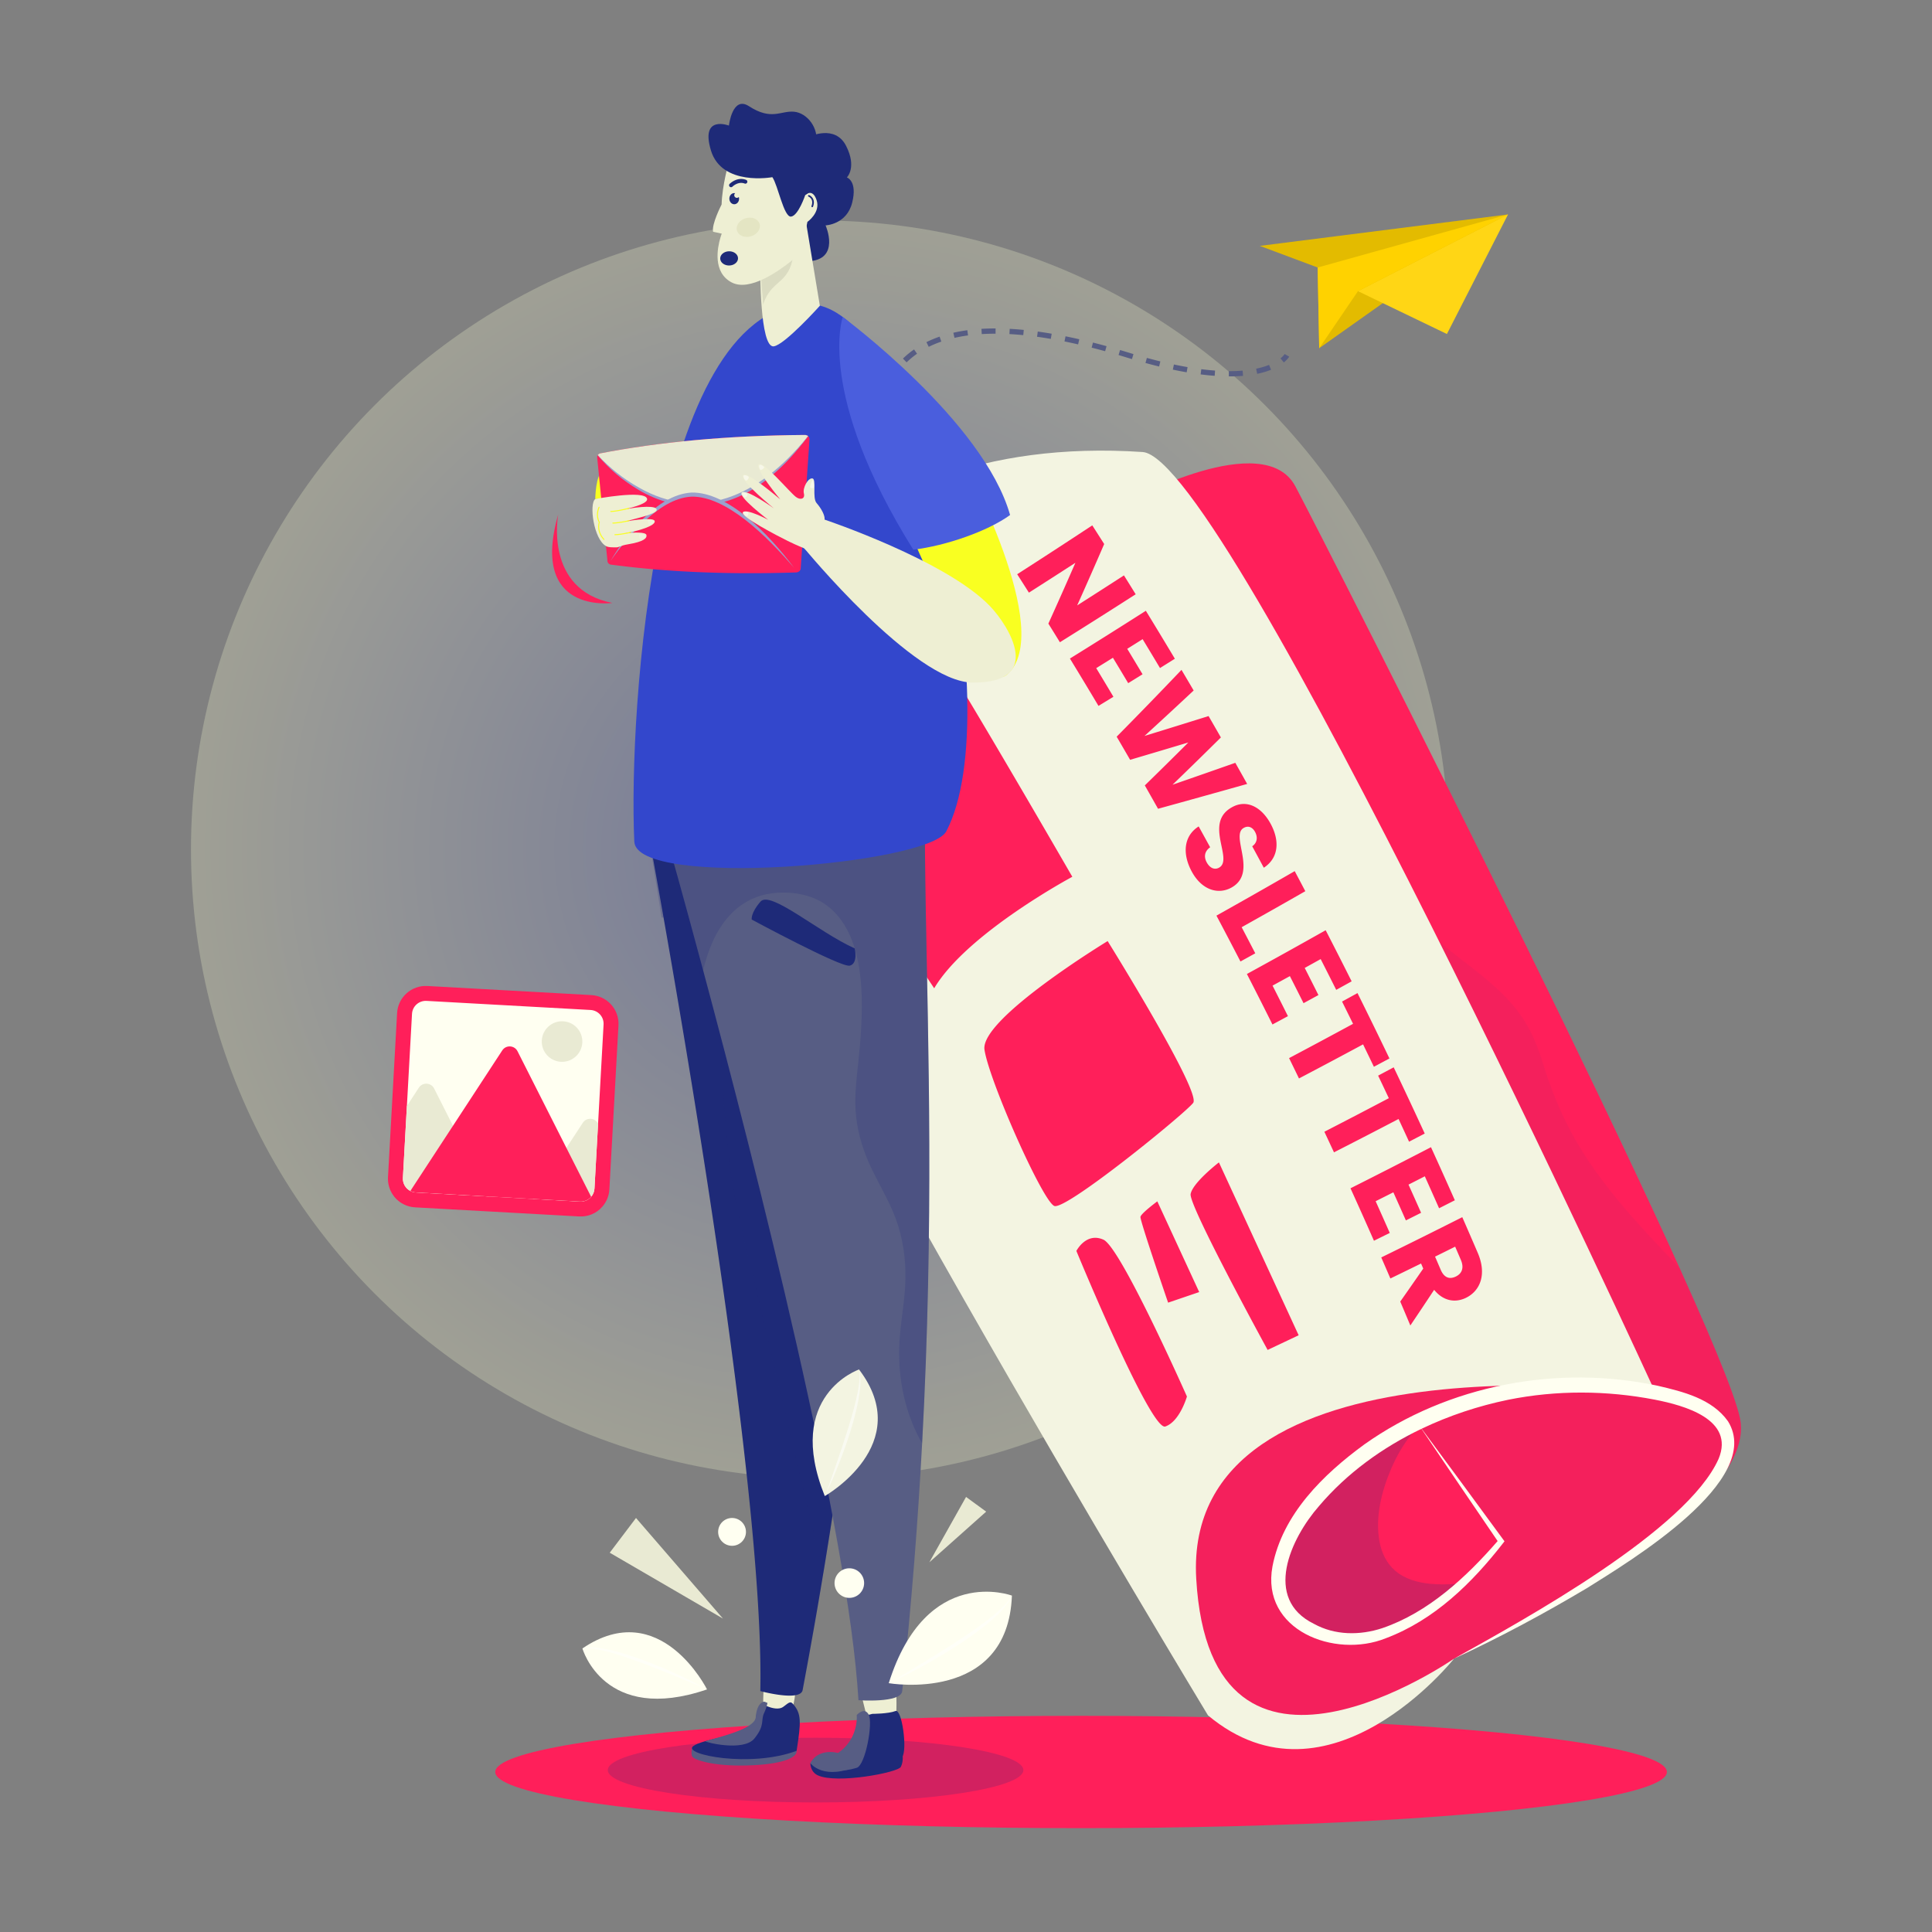 <svg id="SvgjsSvg1318" width="360" height="360" xmlns="http://www.w3.org/2000/svg" version="1.1" xmlns:xlink="http://www.w3.org/1999/xlink" xmlns:svgjs="http://svgjs.com/svgjs"><rect width="100%" height="100%" fill="#808080" stroke="none"/><defs id="SvgjsDefs1319"></defs><g id="SvgjsG1320"><svg xmlns="http://www.w3.org/2000/svg" enable-background="new 0 0 3000 3000" viewBox="0 0 3000 3000" width="360" height="360"><ellipse cx="1678.67" cy="2751.54" fill="#ff1f5a" rx="909.64" ry="87.21" class="colorbac8e5 svgShape"></ellipse><radialGradient id="a" cx="1273.08" cy="1318.948" r="976.526" gradientUnits="userSpaceOnUse"><stop offset="0" stop-color="#4a5edd" class="stopColor4a97dd svgShape"></stop><stop offset="1" stop-color="#feffd5" class="stopColord5e5ff svgShape"></stop></radialGradient><circle cx="1273.08" cy="1318.95" r="976.53" fill="url(#a)" opacity=".25"></circle><path fill="#e3bb00" d="m1956.21 381.8 89.84 33.59 2.41 125.3 293.21-207.73z" class="colore36c00 svgShape"></path><path fill="#ffd615" d="m2108.63 452.1 138.13 66.54 94.91-185.68z" class="colorfab60c svgShape"></path><path fill="#ffd200" d="m2046.05 415.39 2.26 117.14.15 8.16 60.17-88.59 233.04-119.14z" class="colorff8d00 svgShape"></path><path fill="#575d84" d="M1381.56 829.34c4.35 12.87 7.48 20.42 7.62 20.73l7.53-3.14c-.03-.07-3.16-7.63-7.42-20.21l-7.73 2.62zM1402.08 556.81l5.69 5.85c4.95-4.82 10.41-9.32 16.22-13.38l-4.66-6.68c-6.17 4.3-11.97 9.09-17.25 14.21zM1480.35 516.68l1.81 7.95c6.7-1.53 13.76-2.8 21.01-3.78l-1.1-8.08c-7.48 1.02-14.78 2.33-21.72 3.91zM1438.53 531.26l3.61 7.3c6.14-3.04 12.72-5.77 19.55-8.13l-2.67-7.71c-7.14 2.48-14.05 5.35-20.49 8.54zM1377.1 785.26l-7.9 1.99c1.9 7.57 3.85 14.67 5.76 21.16l7.82-2.29c-1.88-6.41-3.8-13.4-5.68-20.86zM1368.46 743l-8.05 1.26c1.15 7.41 2.48 14.63 3.91 21.6l7.98-1.65c-1.4-6.83-2.7-13.93-3.84-21.21zM1524.48 518.78c6.88-.42 14.03-.63 21.46-.62V510c-7.6 0-14.92.21-21.95.64l.49 8.14zM1365.48 657.39l-8.11-.92c-.8 7.08-1.32 14.49-1.55 22.03l8.15.24c.21-7.31.72-14.49 1.51-21.35zM1393.98 578.52l-6.57-4.83c-4.32 5.89-8.27 12.29-11.74 19.02l7.25 3.73c3.28-6.35 7-12.38 11.06-17.92zM1364.13 700.22l-8.16.33c.28 7.03.82 14.4 1.6 21.94l8.11-.84c-.76-7.37-1.29-14.58-1.55-21.43zM1374.64 615.87l-7.7-2.66c-2.36 6.82-4.37 14.01-5.98 21.39l7.96 1.74c1.54-7.07 3.46-13.95 5.72-20.47zM1864.33 581.36c7.69.98 14.96 1.7 21.83 2.2l.58-8.13c-6.72-.49-13.84-1.2-21.38-2.16l-1.03 8.09zM1908.18 576.29l-.05 8.15c7.64.04 15.06-.24 22.07-.82l-.67-8.12c-6.77.57-13.96.83-21.35.79zM1950.51 572.52l1.66 7.98c7.82-1.62 15.06-3.77 21.49-6.37l-3.06-7.56c-5.99 2.43-12.74 4.43-20.09 5.95zM1821.17 573.96a591.49 591.49 0 0 0 21.49 4.13l1.38-8.04c-6.76-1.17-13.83-2.52-21.19-4.07l-1.68 7.98zM1567.44 518.76c6.94.37 14.1.91 21.48 1.64l.79-8.12c-7.52-.73-14.79-1.28-21.85-1.66l-.42 8.14zM1994.8 549.74c-.01.03-1.71 2.92-6.42 6.74l5.14 6.33c5.64-4.59 7.94-8.29 8.34-8.99l-7.06-4.08zM1652.94 530.19c6.89 1.39 13.93 2.91 21.14 4.56l1.82-7.94c-7.27-1.67-14.39-3.2-21.35-4.6l-1.61 7.98zM1610.33 522.93c6.93.94 14.08 2.04 21.35 3.3l1.38-8.04c-7.39-1.26-14.62-2.38-21.62-3.34l-1.11 8.08zM1695.12 539.83c6.85 1.73 13.82 3.58 20.93 5.54l2.17-7.86c-7.17-1.98-14.2-3.83-21.09-5.58l-2.01 7.9zM1739.21 543.51l-2.31 7.81c4.32 1.28 8.68 2.6 13.09 3.95l7.72 2.34 2.31-7.81-7.64-2.31c-4.43-1.36-8.83-2.69-13.17-3.98zM1778.7 563.63c7.28 1.99 14.32 3.81 21.15 5.48l1.94-7.91c-6.77-1.66-13.75-3.46-20.95-5.43l-2.14 7.86z" class="color575e84 svgShape"></path><ellipse cx="1266.42" cy="2748.59" fill="#1e2a78" opacity=".2" rx="322.66" ry="50.26" class="color3e4268 svgShape"></ellipse><path fill="#ff1f5a" d="M1754.61 777.16s208.14-113.44 256.83-22S2671.07 2048.88 2702 2203.14s-444.12 372.33-444.12 372.33-320.8 275.92-421.24-52.48c-100.43-328.4 122.81-1563.41-82.03-1745.83z" class="colorbac8e5 svgShape"></path><path fill="#1e2a78" d="M2608.16 1969.13c-66.75-70.14-134.14-140.11-177.19-228.04-13.93-28.45-25.28-58.13-34.57-88.39-8.37-27.28-18.81-53.35-35.41-76.76-33.81-47.7-85.76-78.5-129.25-116.26-107.14-93.01-203.39-198.29-291.99-308.93-36.65-45.76-71.96-92.59-106.1-140.26 46.83 424.27-76.51 1252.49 3.01 1512.5 100.44 328.4 421.24 52.48 421.24 52.48s475.05-218.07 444.12-372.33c-6.89-34.23-42.35-120.15-93.86-234.01z" opacity=".05" class="color3e4268 svgShape"></path><path fill="#ff1f5a" d="m2203.17 2212.58 126.63 179.32s-221.85 260.67-330.83 99.18c-82.24-121.85 204.2-278.5 204.2-278.5z" class="colorbac8e5 svgShape"></path><path fill="#1e2a78" d="M2221.2 2459.35c-19.76-1.9-39.73-7.33-55.03-20.57-13.16-11.4-20.82-27.6-24-44.5-7.18-38.23 3.18-79.2 18.3-114.27 7.79-18.07 17.56-35.35 29.7-50.88 4.21-5.38 8.87-10.54 13.85-15.35l-.86-1.21s-286.44 156.65-204.21 278.5c70.47 104.42 188.12 32.33 262.48-31.66-13.41.9-26.87 1.23-40.23-.06z" opacity=".2" class="color3e4268 svgShape"></path><path fill="#f3f4e1" d="M1774.24 701.89c130.8 8.74 796.29 1460.43 796.29 1460.43s-735.3-98.47-713.03 289.09c22.27 387.56 400.38 124.06 400.38 124.06s-194.22 244.94-382.08 88.2c0 0-753.99-1245.69-776.96-1441.83-22.97-196.14 178.35-553.17 675.4-519.95z" class="colore1e6f4 svgShape"></path><path fill="#fffff1" d="M2683.25 2206.99c-24.92-35.13-69.91-46.04-109.14-55.19-155.58-33.28-325.01-1.4-455.37 90.94-64 46.67-127.17 108.45-142.84 189.48-18.38 99.18 96.59 143.61 175.89 111.68 75.51-28.37 134.05-85.79 182.47-148.08l1.91-2.52s-1.83-2.5-1.83-2.49c-31.19-42.74-92.96-126.68-126.8-172.3 42.8-20.44 88.27-35.47 134.27-44.94 74.9-15.1 152.76-14.72 227.92-.15 45.66 8.88 124.16 30.56 99 91.63-49.11 111.02-300.86 249.28-410.86 310.43 70.85-32.74 139.71-69.76 206.9-109.79 64.95-40.88 275.49-166.8 218.48-258.7zm-357.73 185.95c-48.93 56.29-107.8 110.93-179 135.2-34.99 11.57-73.87 11.32-106.31-6.7-79.19-38.87-36.42-132.21 8.1-183.01 43.34-51.02 98.45-90.86 158.95-119.8 31.06 46.14 87.89 129.91 118.26 174.31z" class="colorf1f2ff svgShape"></path><path fill="#ff1f5a" d="M1763.47 922.77c-39.1 25.12-78.32 49.96-117.64 74.5-5.96-9.66-11.93-19.3-17.92-28.92 14.17-31.31 28.16-62.79 41.96-94.46-24.02 15.57-48.07 31.02-72.18 46.37-6.05-9.55-12.12-19.09-18.21-28.6 38.98-25 77.85-50.3 116.6-75.87 6.18 9.64 12.35 19.29 18.49 28.97a7335.895 7335.895 0 0 1-41.95 95.32c24.26-15.42 48.47-30.96 72.64-46.6 6.09 9.73 12.16 19.5 18.21 29.29zM1801.23 1037.32c-8.95-14.99-17.93-29.94-26.97-44.84-7.95 5.01-15.91 10.01-23.88 15 7.96 13.14 15.89 26.32 23.78 39.53-7.43 4.6-14.85 9.2-22.29 13.78-7.87-13.18-15.78-26.33-23.72-39.44a8632.43 8632.43 0 0 1-25.95 16.12c8.95 14.78 17.85 29.61 26.72 44.49-7.73 4.73-15.46 9.45-23.2 14.15a7615.621 7615.621 0 0 0-44.35-73.52c39.4-24.44 78.7-49.16 117.89-74.18a7822.88 7822.88 0 0 1 45.06 74.47c-7.69 4.84-15.38 9.65-23.09 14.44zM1834.62 1040.18a8406.49 8406.49 0 0 1 18.89 32.01 8260.265 8260.265 0 0 1-76.34 70.59c33.18-10.21 66.35-20.5 99.5-30.87 6.39 11.04 12.76 22.1 19.11 33.19a7971.508 7971.508 0 0 1-75.09 73.43c32.51-11.25 65.01-22.6 97.48-34.04 6.16 10.91 12.3 21.85 18.42 32.81-46.1 12.99-92.23 25.84-138.38 38.56a7925.29 7925.29 0 0 0-20.54-36.27 7850.96 7850.96 0 0 0 67.56-66.68c-30.12 9.03-60.24 18.01-90.38 26.92-6.94-12-13.9-23.96-20.89-35.9 33.78-34.18 67.33-68.77 100.66-103.75zM1850.62 1353.48c-14.59-26.85-13.22-55.1 10.68-70.21 5.96 10.77 11.9 21.56 17.82 32.37-8.81 6.26-9.99 14.88-5.33 23.44 4.85 8.91 12.26 12.16 19.34 8.12 22.5-12.97-23.82-68.54 19.01-93.23 22.78-13.46 46.31-1.53 60.78 24.97 15.05 27.57 11.96 53.9-10.5 68.46a7054.54 7054.54 0 0 0-17.99-33.32c7.46-5.04 8.98-13.51 4.64-21.87-3.86-7.47-10.51-10.91-18.08-6.49-20.91 12.16 22.38 69.07-18.35 92.27-20.42 11.6-46.18 4.65-62.02-24.51zM2026.89 1383.84c-32.88 18.83-65.83 37.47-98.84 55.92 7.08 13.48 14.12 27 21.13 40.54-7.67 4.24-15.33 8.47-23 12.69a7366.4 7366.4 0 0 0-37.29-71.2c40.6-22.74 81.11-45.77 121.53-69.1 5.51 10.37 11 20.75 16.47 31.15zM2074.86 1537.04c-7.99-15.97-16.03-31.9-24.12-47.78-8.25 4.59-16.51 9.17-24.77 13.74 7.13 14.01 14.22 28.05 21.27 42.13-7.7 4.21-15.4 8.42-23.11 12.61-7.03-14.05-14.1-28.06-21.21-42.03-8.97 4.93-17.93 9.85-26.91 14.75 8.01 15.76 15.97 31.57 23.89 47.42-8.01 4.32-16.02 8.63-24.04 12.93-13.1-26.25-26.33-52.39-39.68-78.4 40.86-22.36 81.62-45.01 122.3-67.96 13.57 26.33 27.02 52.79 40.33 79.37-7.98 4.43-15.97 8.83-23.95 13.22zM2107.91 1542.06c16.74 33.64 33.28 67.48 49.61 101.51a8017.3 8017.3 0 0 1-24.14 12.92c-5.58-11.63-11.17-23.23-16.8-34.81a10698.85 10698.85 0 0 1-99.54 52.93 7689.71 7689.71 0 0 0-15.37-31.58c33.17-17.56 66.29-35.31 99.35-53.25-5.67-11.54-11.37-23.06-17.08-34.56 7.98-4.38 15.98-8.76 23.97-13.16zM2164.12 1657.33c16.27 34.09 32.34 68.37 48.19 102.84-8.11 4.23-16.21 8.44-24.32 12.65-5.41-11.78-10.85-23.54-16.31-35.27-33.37 17.46-66.8 34.72-100.29 51.79-4.95-10.68-9.93-21.34-14.92-31.98 33.42-17.18 66.78-34.55 100.08-52.11-5.51-11.7-11.04-23.37-16.6-35.02 8.06-4.3 16.11-8.59 24.17-12.9zM2234.59 1876.18c-7.34-16.58-14.72-33.12-22.15-49.62-8.43 4.31-16.87 8.62-25.31 12.91a7532.18 7532.18 0 0 1 19.53 43.75c-7.87 3.95-15.74 7.9-23.61 11.83a7808.71 7808.71 0 0 0-19.46-43.65c-9.16 4.63-18.32 9.24-27.49 13.84 7.35 16.37 14.66 32.79 21.92 49.25-8.18 4.05-16.37 8.09-24.55 12.12a7700.775 7700.775 0 0 0-36.43-81.43c41.74-20.98 83.4-42.26 124.98-63.83 12.48 27.36 24.83 54.83 37.05 82.43-8.16 4.14-16.32 8.28-24.48 12.4zM2294.72 1945.6c14.34 33.42 3.54 59.02-18.44 69.69-15.87 7.72-34.72 5.62-49.35-12.45-12.26 18.54-24.57 37-36.95 55.37-5.19-12.4-10.42-24.79-15.66-37.14 11.95-17 23.85-34.07 35.7-51.21-1.13-2.63-2.27-5.26-3.4-7.88-15.87 7.79-31.75 15.54-47.64 23.24-4.7-10.91-9.42-21.8-14.16-32.68 42.01-20.54 83.94-41.38 125.8-62.52 8.1 18.48 16.13 37 24.1 55.58zm-26.32 10.71c-2.94-6.84-5.88-13.68-8.83-20.5-10.4 5.18-20.81 10.33-31.22 15.47 2.94 6.81 5.87 13.62 8.79 20.44 5.3 12.36 13.69 15.26 23.58 10.41 9.36-4.58 13-13.42 7.68-25.82zM1423.7 961.09c12 2.65 241.4 400.37 241.4 400.37s-163.83 87.63-214.49 173.14c0 0-227.37-339.68-227.19-370.81.18-31.14 96.54-225.6 200.28-202.7zM1719.94 1461.3s-198.35 120.58-191.24 168.62c7.11 48.05 90.37 235.6 108.43 242.7 18.06 7.1 202.58-143.15 215.63-160.08 13.06-16.92-132.82-251.24-132.82-251.24zM1892.73 1804.96l123.81 268.43-48.17 22.79s-122.73-224.31-119.56-242.07c3.16-17.76 43.92-49.15 43.92-49.15zM1797.08 1865.46l65.04 140.86-48.27 16.43s-43.91-127.68-42.95-133.19c.95-5.51 26.18-24.1 26.18-24.1zM1671.39 1942.44s115.55 280.39 138.12 272.6c22.57-7.79 33.55-46.54 33.55-46.54s-102.57-231.32-129.56-243.49c-26.99-12.18-42.11 17.43-42.11 17.43z" class="colorbac8e5 svgShape"></path><path fill="#eeefd3" d="M1185.08 2662.15s-1.07-42.07 3.94-76.98c1.64-11.43 46.99-5.38 47.49 2.1 1.94 29.14-4.34 75.21-13.74 85.47-9.4 10.27-32.09 8.85-37.69-10.59z" class="colorefd9d3 svgShape"></path><path fill="#575d84" d="m1081.32 2713.06-6.62 1.24s-2.39 9.41.55 13.72c2.94 4.31 30.56 14.84 84.38 13.39 53.81-1.44 78.5-11.74 77.34-22.79-1.16-11.05-132.53 20.38-155.65-5.56z" class="color575e84 svgShape"></path><path fill="#1e2a78" d="M1236.97 2718.63c-71.23 26.82-178.18 5.86-160.54-7.28 3.88-2.89 10.65-5.35 18.86-7.7 29.19-8.28 76.72-14.82 77.99-31.79 1.63-21.74 11.58-24.87 13.87-24.06.58.22 2.17.95 4.36 1.81 6.41 2.51 18.05 6.05 25.21.4 9.63-7.57 11.04-8.43 15.28-3.42 12.4 14.7 12.06 27.09 4.97 72.04z" class="color3e4268 svgShape"></path><path fill="#575d84" d="M1191.73 2644.31c-.97 5.08-2.9 10.85-5.17 15.57-5.71 11.82 1.94 18.51-15.1 39.62-17.02 21.1-78.02 5.56-76.18 4.15 29.19-8.28 76.94-20.11 78.21-37.08 1.63-21.74 11.58-24.87 13.87-24.06.59.2 2.17.94 4.37 1.8z" class="color575e84 svgShape"></path><path fill="#1e2a78" d="M1406.06 1219.33c-.84 8.8-1.68 17.92-2.5 27.37-23.35 259.64-37.36 665.82-125.15 1196.25-9.7 58.91-20.42 119.39-32.08 181.35-3.45 18.53-65.71 1.6-65.71 1.6 5.8-276.28-97.89-904.13-150.3-1201.34-15.28-87.07-26.22-145.8-28.73-158.99a82.9 82.9 0 0 0-.48-2.83l404.95-43.41z" class="color3e4268 svgShape"></path><path fill="#1e2a78" d="M1406.06 1219.33c-.84 8.8-1.68 17.92-2.5 27.37-23.35 259.64-37.36 665.82-125.15 1196.25-8.23-34.26-16.46-68.51-24.61-102.85-24.07-100.75-47.81-201.59-71.47-302.52-11.78-50.02-23.65-100.11-35.34-150.13-11.52-49.45-17.31-100.1-21.22-150.72-3.82-49.97-5.85-100.06-9.99-150.01-1.71-20.28-4.48-40.52-5.46-60.82-.83-17.37-1.26-35.08-5.33-52.04-3.35-14.22-9.47-28.46-21.87-37.09-10.74-7.38-23.92-11.2-36.79-12.27-5.13-.53-10.58-.47-16.01.06-.97.11-2.03.21-3 .32-13.83-87.43-23.54-145.95-25.73-159.3a82.9 82.9 0 0 0-.48-2.83l404.95-43.42z" opacity=".2" class="color3e4268 svgShape"></path><path fill="#eeefd3" d="M1351.4 2683.83s-27.26-88.11-15.06-95.04c12.2-6.93 41.69-11.2 48.9-5.64 7.2 5.56 10.79 100.89.07 113.97-10.72 13.08-25.82 9.92-33.91-13.29z" class="colorefd9d3 svgShape"></path><path fill="#1e2a78" d="M1258.33 2737.86s-.43 13.16 11.35 18.76c29.24 13.89 124.7-4.13 129.18-13.08 4.49-8.95 2.56-20.12 2.56-20.12l-143.09 14.44z" class="color3e4268 svgShape"></path><path fill="#1e2a78" d="M1354.62 2661.26s24.77-.01 35.89-4.38c10.12-3.98 18.68 60.35 10.42 71.45-8.27 11.1-82.11 18.18-82.11 18.18s18.15-30.56 22.23-55.99c4.08-25.44-9.27-23.98 13.57-29.26z" class="color3e4268 svgShape"></path><path fill="#575d84" d="M1258.33 2737.86s28.98 20.44 71.99 7.21c13.58-4.18 25.44-69.5 18.68-82.45-6.76-12.95-18.67.4-18.67.4s6.51 62.68-72 74.84z" class="color575e84 svgShape"></path><path fill="#575d84" d="M1334.02 2740.82s-20.36-20.4-44.67-20.34c-24.31.06-31.03 17.39-31.03 17.39s20.99 28.68 75.7 2.95zM1436.61 1229.23c-.05 4.47-.11 8.94-.16 13.58-.11 5.45-.14 11.14-.16 16.83-.07 10.4-.14 20.97-.12 31.78.02 3.98.03 8.04.05 12.11.03 7.72.05 15.44.16 23.4.15 26.25.57 53.7 1.11 82.38 3.7 212.5 12.87 489.14-5.61 831.96-6.42 120.1-16.31 248.33-30.95 384.81-1.98 18.74-67.92 14-67.92 14-15.32-262.44-159.62-829.57-241.21-1133.46-30.65-114.33-52.44-191.4-55.19-200.93-.18-.73-.27-1.05-.27-1.05l400.27-75.41z" class="color575e84 svgShape"></path><path fill="#1e2a78" d="M1327.19 1472.71c-56.79-25.64-130.78-90.46-146.28-72.7-15.5 17.76-13.67 27.85-13.67 27.85s138.85 74.9 152.23 71.61c13.38-3.3 7.72-26.76 7.72-26.76z" class="color3e4268 svgShape"></path><path fill="#1e2a78" d="M1436.61 1229.23c-.05 4.47-.11 8.94-.16 13.58-.11 5.45-.14 11.14-.16 16.83-.07 10.4-.14 20.97-.12 31.78.02 3.98.03 8.04.05 12.11.1 7.64.13 15.44.16 23.4.3 25.83.65 53.38 1.11 82.38 3.7 212.5 12.87 489.14-5.61 831.96-2.55-4.49-5.02-9.06-7.32-13.64-22.05-44.65-30.76-95.39-27.82-144.95 1.9-32.06 8.53-63.51 9.21-95.79.61-31.71-3.73-63.21-14.54-93.18-11.15-30.85-29.3-58.69-42.46-88.68-11.36-25.89-18.68-52.86-20.42-81.17-1.4-24.02 1.36-47.65 3.95-71.53 2.06-19.07 3.79-38.12 4.78-57.33 2.1-40.6 1.64-83.01-10.04-122.3-10.53-35.18-31.86-67.08-67.84-79.7-21.56-7.6-46.62-9.02-68.94-4.5-22.56 4.53-42.43 16.31-57.86 33.34-21.29 23.43-33.23 53.71-40.76 84.78-1.11 4.5-2.05 9.07-3 13.64-29.22-122.24-49.67-204.47-52.19-214.57-.18-.73-.27-1.05-.27-1.05l400.25-75.41z" opacity=".2" class="color3e4268 svgShape"></path><path fill="#3347cc" d="M1469.4 1290.87c-27.05 51.53-481.02 89.78-484.45 15.98-9.37-202.02 31.44-822.47 265.36-834.7 177.4-9.28 318.16 630.01 219.09 818.72z" class="color337ccc svgShape"></path><path fill="#f9ff21" d="M1495.01 715.06s145.36 266.86 68.62 332.56c-45.55 39-153.96-230.53-153.96-230.53l85.34-102.03z" class="colorebc0b8 svgShape"></path><path fill="#4a5edd" d="M1308.62 492.2s218.6 161.51 259.83 307.5c-34.15 24.87-99.25 47.77-150.28 53.84-151.69-242.63-109.55-361.34-109.55-361.34z" class="color4a97dd svgShape"></path><path fill="#1e2a78" d="M1256.88 212.21s39.74-19.46 56.92 14.26 1.19 49.04 1.19 49.04 16.8 5.39 8.23 39.32c-8.58 33.94-41.26 35.14-41.26 35.14s24.07 53.91-27.8 55.81c-51.88 1.9-127.6-126.4 2.72-193.57z" class="color3e4268 svgShape"></path><path fill="#eeefd3" d="M1180.48 415.29s-.9 125.39 20.97 122.5c17.15-2.27 71.63-63.02 71.63-63.02l-22.35-134.9-70.25 75.42z" class="colorefd9d3 svgShape"></path><path fill="#1f2023" d="M1230.46 372.32c2.34 5.02 2.07 11.62 1.8 17.01-.77 15.43-4.71 30.62-15.66 42.04-5.64 5.88-12.11 10.89-17.67 16.85-5.97 6.39-10.12 13.74-13 21.97-.35 1.01-.57 2.05-.9 3.06l-4.55-57.96 39.76-42.69c3.5-2.31 7.91-5.21 10.22-.28z" opacity=".1" class="color231f20 svgShape"></path><path fill="#eeefd3" d="m1107.31 359.92 13.42 2.85s-.96 2.48-2.18 6.52c-4.53 15.43-12.22 53.69 17.66 69.3 27.95 14.58 73.43-17.71 95.2-35.47 7.69-6.29 12.43-10.77 12.43-10.77l9.91-47.82s20.72-14.45 14.26-33.75c-6.4-19.3-17.61-7.89-17.61-7.89s-44.29-91.04-118.73-50.74c0 0-10.28 35.2-11.16 65.39.02-.02-15.88 30.54-13.2 42.38z" class="colorefd9d3 svgShape"></path><path fill="#1e2a78" d="M1153.8 278.07c-11.58-1.63-20.36 7.01-20.78 7.43a3.057 3.057 0 0 0 0 4.31 3.07 3.07 0 0 0 4.32.01c.36-.36 8.89-8.63 18.99-4.81 1.57.62 3.34-.19 3.94-1.77a3.05 3.05 0 0 0-1.77-3.94 20.82 20.82 0 0 0-4.7-1.23z" class="color3e4268 svgShape"></path><path fill="#1e2a78" d="M1250.39 302.84s-10.67 32.02-21.98 33.48c-11.31 1.47-20.48-49.12-29.11-61.21 0 0-78.31 14.61-95.31-41.35-17.01-55.95 27.87-38.78 27.87-38.78s5.31-46.84 31.02-30.13c35.12 22.83 49.38 6.74 70.07 8.62 20.69 1.88 39.27 26.04 34.03 49.98 0 0 27.21 52.53-16.59 79.39z" class="color3e4268 svgShape"></path><path fill="#1e2a78" d="M1261.28 321.72c.5-.01.98-.33 1.16-.83 5.02-13.41-5.88-17.89-5.99-17.93-.66-.26-1.39.06-1.65.71-.26.66.06 1.4.71 1.66.36.15 8.66 3.65 4.54 14.67a1.273 1.273 0 0 0 1.23 1.72z" class="color3e4268 svgShape"></path><path fill="#e4e5c3" d="M1144.39 358.16c2.32 7.74 12.07 11.67 21.77 8.76s15.69-11.54 13.37-19.28c-2.32-7.74-12.07-11.66-21.77-8.75-9.71 2.89-15.69 11.52-13.37 19.27z" class="colore5c9c3 svgShape"></path><path fill="#1e2a78" d="M1118.39 401.56c.14 6.07 6.43 10.86 14.04 10.68 7.61-.18 13.67-5.25 13.53-11.32-.14-6.08-6.43-10.86-14.04-10.68-7.61.18-13.67 5.24-13.53 11.32zM1132.56 308.69c.12 4.77 3.59 8.55 7.77 8.45 4.14-.1 7.43-4.04 7.31-8.82-.02-.84-.16-1.63-.42-2.38-.74.74-1.76 1.24-2.88 1.27a4.094 4.094 0 0 1-4.2-4c-.03-1.27.5-2.4 1.39-3.18a7.33 7.33 0 0 0-1.63-.16c-4.17.11-7.46 4.05-7.34 8.82z" class="color3e4268 svgShape"></path><path fill="#f9ff21" d="M924.28 774.88s.78-40.05 11.77-41.82c10.99-1.77 8.02 41.34 8.02 41.34l-19.79.48z" class="colorebc0b8 svgShape"></path><path fill="#ff1f5a" d="M927.31 710.59c5.63 56.72 10.95 110.26 15.96 160.86.26 2.58 2.53 4.92 5.09 5.27 83.88 11.16 178.91 15.69 287.65 12.15 3.78-.13 7.05-2.76 7.27-5.9 4.25-62.19 8.8-128.87 13.7-200.53.14-2.08-.7-3.94-2.17-5.21l-.02-.02c-1.29-1.13-3.04-1.81-5.03-1.81-121.77.86-227.62 11.12-318.1 28.67-1.22.23-2.27.97-3.03 1.95-.17.2-.32.42-.44.63-.03.05-.04.07-.04.07a6.53 6.53 0 0 0-.84 3.87z" class="colorbac8e5 svgShape"></path><path fill="#e9ead3" d="M928.16 706.72s156.02 190.4 326.66-29.49l-.02-.02c-1.29-1.13-3.04-1.81-5.03-1.81-121.77.86-227.62 11.12-318.1 28.67-1.22.23-2.27.97-3.03 1.95-.23.32-.36.53-.44.63-.03.05-.04.07-.04.07z" class="colord3daea svgShape"></path><path fill="#9aa1cc" d="M931.66 704.07c-1.41.21-2.76 1.22-3.59 2.56l-.07.1.06.08c17.35 21 38.63 39.07 62.85 53.45 61.98 37.36 138.81 36.06 205.53-20.39 22.02-17.51 40.94-39.6 58.5-62.57l.08-.11c-1.38-1.2-3.32-1.86-5.27-1.8 1.9.04 3.68.75 4.94 1.94l-.02-.19c-77.58 96.79-169.99 132.58-262.27 80.1-24.31-13.56-45.92-30.84-64.17-50.62v.18s.08-.13.04-.07c.79-1.35 2-2.35 3.39-2.66z" class="color9aaccc svgShape"></path><path fill="#ff1f5a" d="M1123.38 782.68s-41.67-32.24-92.78.8c.01 0 36.87 36.46 92.78-.8z" class="colorbac8e5 svgShape"></path><path fill="#9aa1cc" d="M1233.14 881.82c-40.79-54.56-103.28-117.85-159.19-117-28.62 1.72-53.31 19.39-74.1 39.42-19.97 19.55-37.25 42.19-51.81 66.78 15.8-22.85 33.7-44.3 53.93-62.94 20.47-18.45 44.8-35.58 72.13-36.92 53.69-.78 116.35 61.01 159.04 110.66z" class="color9aaccc svgShape"></path><path fill="#eeefd3" d="M924.28 774.88s76.14-14.52 80.45-.65c2.01 6.48-16.06 12.34-36.02 16.95 24.62-4.75 52.2-6.83 51.02.95-.91 5.99-30.24 12.47-49.93 17.85 13.83-2.45 45.01-6.91 46.78-1.04 2.26 7.47-26.44 15.81-45.58 19.09 11.53-1.17 32.08-2.56 32.87 2.99.7 4.91-4.34 10.08-28.43 14.12-14.06 2.36-13.16 4.97-19.76 4.79-5.09-.14-10.39.28-14.44-1.86-19.48-10.28-26.7-66.01-16.96-73.19z" class="colorefd9d3 svgShape"></path><path fill="#ffffff" d="M1002.08 832.16c-.81-2.51-9.12-3.01-9.86-2.43 0 0 .83 6.71 1.5 7.79.65 1.08 9.17-2.86 8.36-5.36zM1015.76 809.62c-.81-2.51-9.12-3.01-9.87-2.43 0 0 .84 6.71 1.5 7.79.67 1.08 9.18-2.85 8.37-5.36zM1017.5 791.21c-.81-2.51-9.12-3.01-9.86-2.43 0 0 .84 6.72 1.5 7.79.66 1.08 9.17-2.85 8.36-5.36zM1001.97 773.78c-.81-2.51-9.12-3.01-9.86-2.43 0 0 .83 6.72 1.5 7.79.66 1.08 9.18-2.85 8.36-5.36z" opacity=".2" class="colorfff svgShape"></path><path fill="#f9ff21" d="M937.92 838.39c.16-.02.31-.08.43-.2.31-.29.33-.78.04-1.09-11.7-12.69-7.11-25.71-7.06-25.84.07-.2.06-.43-.04-.62-5.95-11.55-.36-22.49-.31-22.6.2-.38.05-.84-.32-1.04a.772.772 0 0 0-1.04.32c-.25.47-5.93 11.59.16 23.74-.66 2.2-3.79 14.85 7.48 27.08.18.19.42.27.66.25zM953.68 794.57c9.92-1.16 22.36-4.37 22.98-4.53a.771.771 0 0 0-.39-1.49c-.18.05-17.94 4.63-27.83 4.89a.77.77 0 0 0 .04 1.54c1.58-.05 3.34-.2 5.2-.41zM958.87 812.44c8.82-1.03 18.03-3.09 18.15-3.12.41-.09.68-.51.58-.92a.744.744 0 0 0-.92-.58c-.15.04-15.12 3.39-25.03 3.64-.44.01-.76.36-.75.79.01.43.37.76.79.75 2.22-.06 4.68-.26 7.18-.56zM961.94 830.49c8.54-1 17.09-2.99 17.2-3.01.42-.1.67-.51.57-.93a.764.764 0 0 0-.93-.57c-.14.03-14.02 3.26-23.93 3.51a.77.77 0 0 0 .04 1.54c2.23-.05 4.64-.26 7.05-.54z" class="colorebc0b8 svgShape"></path><path fill="#eeefd3" d="M1537.13 941.09c-68.27-71.1-256.77-134.26-256.77-134.26l-32.52 43.24s171.14 208.9 262.02 209.8c112.23 1.1 57.01-87.81 27.27-118.78z" class="colorefd9d3 svgShape"></path><path fill="#eeefd3" d="M1268.06 781.23c7.24 8.18 13.34 19.66 12.3 25.6.54 3.84 24.73 27.73 32.09 34.78l-27.48 42.06-36.52-32.42s-9.56-3.57-25.24-11.27c-15.68-7.7-75.61-38.84-69.53-44.69 6.08-5.85 39.17 11.86 39.17 11.86s-48.16-36.53-40.97-42.51c7.19-5.99 49.79 24.74 49.79 24.74s-51.47-41.68-48.18-51.22c3.29-9.54 58.07 37.25 58.07 37.25s-40.23-48.04-33.49-54.38c6.73-6.34 47.18 42.32 57.69 50.52 6.82 5.32 14.73 3.42 12.51-5.37-2.21-8.79 6.62-24.47 13.28-23.31 6.66 1.17-.73 30.19 6.51 38.36z" class="colorefd9d3 svgShape"></path><path fill="#ffffff" d="M1263.27 757.97s-3.81.52-5.02-.87c-1.21-1.39 2.61-12.14 4.13-11.73 1.53.42 1.85 12.09.89 12.6zM1186.87 725.97s-2.76 3.23-5.04 3.81c-2.28.58-3.84-6.2-2.73-7.52 1.13-1.32 5.57-.06 7.77 3.71zM1162.68 741.19c-.01 1.59-1.57 4.46-3.85 5.04-2.28.58-5.28-6.51-4.16-7.84 1.11-1.32 8.02.45 8.01 2.8zM1160.64 767.91c-.01 1.59-1.22 3.85-3.5 4.43-2.28.58-5.63-5.91-4.51-7.23 1.11-1.32 8.02.45 8.01 2.8zM1162.08 796.89c-.01 1.58-.17 4.03-2.45 4.61-2.28.58-6.14-4.97-5.02-6.29 1.11-1.32 7.49-.67 7.47 1.68z" opacity=".5" class="colorfff svgShape"></path><path fill="#ff1f5a" d="M644.55 1874.78c-6.45-.36-12.54-2.02-18.13-4.96-15.42-7.86-24.92-24.42-23.94-42.05l14.13-254.73c1.36-24.53 22.45-43.37 47.01-42.01l254.67 14.13c24.56 1.36 43.43 22.42 42.07 46.95l-14.13 254.73c-.56 10.12-4.35 19.42-10.96 26.89-8.78 10.3-22.02 15.95-36.05 15.17l-254.67-14.12z" class="colorbac8e5 svgShape"></path><path fill="#fffff1" d="m937.23 1590.83-14.13 254.73c-.28 4.97-2.15 9.4-5.18 12.82-4.16 4.88-10.47 7.77-17.41 7.39l-254.67-14.13c-3.12-.17-6.04-.97-8.63-2.34-7.28-3.71-12.07-11.52-11.58-20.25l14.13-254.73c.65-11.8 10.73-20.81 22.59-20.16l254.67 14.13c11.85.67 20.86 10.74 20.21 22.54z" class="colorf1f2ff svgShape"></path><path fill="#e9ead3" d="m703.39 1748.14-29.27-57.89c-4.76-9.42-17.94-10.15-23.72-1.31l-18.58 28.43-6.2 111.69c-.48 8.73 4.3 16.54 11.58 20.25 2.59 1.36 5.51 2.16 8.63 2.34l113.08 6.27-55.52-109.78zM904.97 1743.48l-25.48 38.97-51.86 79.28 72.88 4.04c6.94.39 13.25-2.51 17.41-7.39 3.03-3.43 4.9-7.85 5.18-12.82l5.59-100.76c-4.77-9.42-17.94-10.15-23.72-1.32z" class="colord3daea svgShape"></path><path fill="#ff1f5a" d="m879.48 1782.45-75.86-150.06c-4.76-9.42-17.94-10.15-23.72-1.32l-76.52 117.06-66.18 101.17c2.59 1.36 5.51 2.16 8.63 2.34l254.67 14.13c6.94.39 13.25-2.51 17.41-7.39l-38.43-75.93z" class="colorbac8e5 svgShape"></path><path fill="#e9ead3" d="M904.2 1619.05c-.96 17.37-15.83 30.67-33.19 29.7-17.37-.96-30.67-15.82-29.7-33.19s15.83-30.67 33.19-29.7c17.36.96 30.66 15.82 29.7 33.19z" class="colord3daea svgShape"></path><path fill="#f3f4e1" d="M1333.88 2126.51s-116.38 39.83-53.15 196.59c0 0 141.71-80.33 53.15-196.59z" class="colore1e6f4 svgShape"></path><path fill="#ffffff" d="m1282.83 2318.61 16.49-47.35c5.41-15.79 10.8-31.58 15.78-47.49 2.53-7.94 4.98-15.9 7.24-23.91 2.33-7.99 4.47-16.03 6.42-24.11 1.9-8.09 3.65-16.22 4.79-24.44 1.19-8.2 1.83-16.55.32-24.8 1.23 3.99 2.02 8.19 2.14 12.4.26 4.21.15 8.43-.1 12.64-.6 8.41-1.87 16.74-3.47 24.99-3.21 16.51-7.75 32.69-12.74 48.69-5.1 15.97-10.7 31.76-16.86 47.33-6.09 15.6-12.74 30.97-20.01 46.05z" opacity=".52" class="colorfff svgShape"></path><path fill="#fffff1" d="M904.38 2559.71s33.55 118.34 193.47 63.59c0-.01-72.64-145.81-193.47-63.59z" class="colorf1f2ff svgShape"></path><path fill="#ffffff" d="m1093.48 2620.95-46.4-19c-15.48-6.25-30.96-12.47-46.58-18.3-7.79-2.96-15.61-5.82-23.49-8.51a538.12 538.12 0 0 0-23.74-7.7c-7.98-2.33-16-4.51-24.15-6.09-8.12-1.63-16.43-2.71-24.75-1.65 4.05-1.01 8.29-1.58 12.5-1.47 4.22-.04 8.43.31 12.62.77 8.36 1.05 16.62 2.76 24.77 4.8 16.31 4.08 32.23 9.49 47.93 15.33 15.67 5.95 31.14 12.39 46.36 19.37 15.26 6.92 30.26 14.38 44.93 22.45z" opacity=".52" class="colorfff svgShape"></path><path fill="#fffff1" d="M1571.29 2477.65s-132.7-49.78-191.25 135.97c.01 0 184.91 32.32 191.25-135.97z" class="colorf1f2ff svgShape"></path><path fill="#ffffff" d="m1385.21 2611.17 49.35-30.05c16.38-10.08 32.73-20.19 48.81-30.69 8.07-5.21 16.08-10.5 23.95-15.97 7.93-5.4 15.72-10.99 23.37-16.75 7.61-5.81 15.12-11.76 22.16-18.23 7.07-6.42 13.74-13.39 18.44-21.83-1.83 4.45-4.2 8.77-7.18 12.6-2.85 3.94-6.05 7.61-9.34 11.18-6.69 7.04-13.92 13.53-21.39 19.7-14.94 12.34-30.83 23.4-46.99 33.98-16.23 10.47-32.78 20.42-49.66 29.76-16.84 9.4-34.01 18.21-51.52 26.3z" opacity=".52" class="colorfff svgShape"></path><path fill="#e9ead3" d="m1122.62 2513.34-135.03-156.22-40.79 53.93zM1443.1 2425.9l88.22-78.62-31.21-22.87z" class="colord3daea svgShape"></path><path fill="#fffff1" d="M1158.33 2378.71c0 11.93-9.67 21.6-21.6 21.6-11.93 0-21.6-9.67-21.6-21.6 0-11.93 9.67-21.6 21.6-21.6 11.93.01 21.6 9.68 21.6 21.6zM1341.8 2458.2c0 12.69-10.29 22.97-22.97 22.97s-22.97-10.28-22.97-22.97 10.29-22.97 22.97-22.97 22.97 10.29 22.97 22.97z" class="colorf1f2ff svgShape"></path><path fill="#ff1f5a" fill-rule="evenodd" d="M866.8 798.86s-22.43 116.57 84.11 137.39c-.01 0-128.97 18.41-84.11-137.39z" clip-rule="evenodd" class="colorbac8e5 svgShape"></path></svg></g></svg>